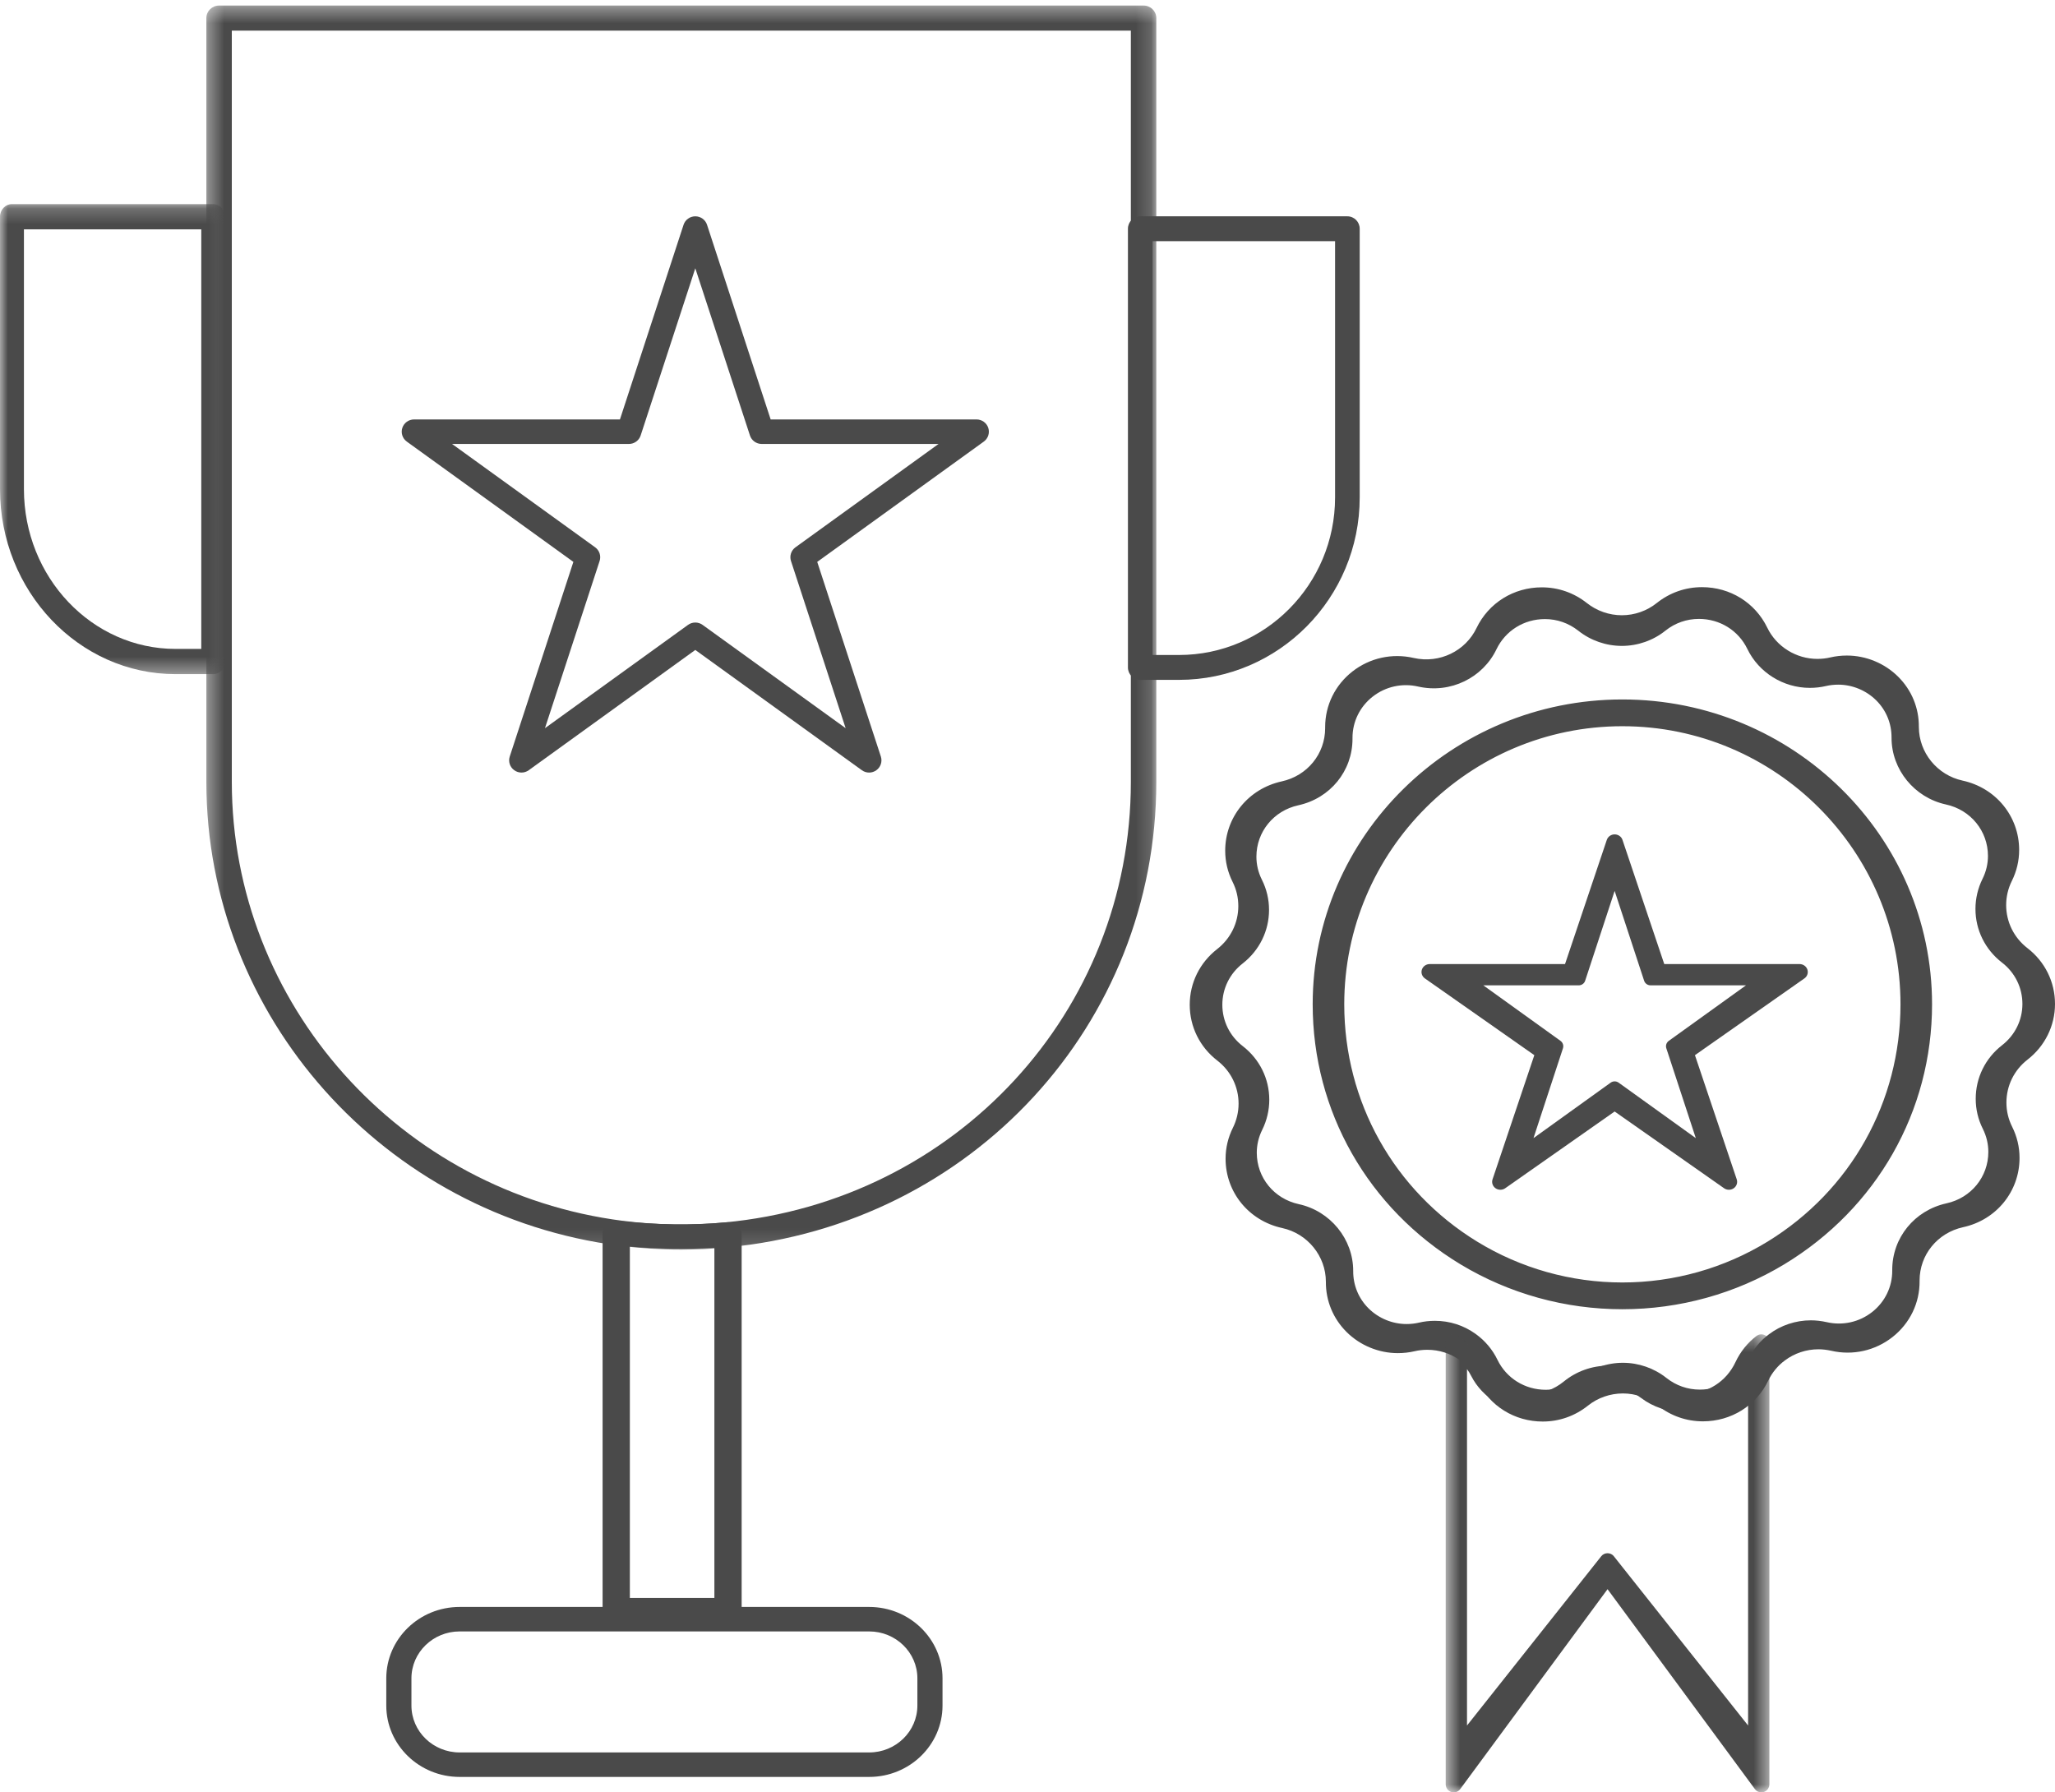<?xml version="1.0" encoding="UTF-8"?>
<svg width="133px" height="116px" viewBox="0 0 133 116" version="1.1" xmlns="http://www.w3.org/2000/svg" xmlns:xlink="http://www.w3.org/1999/xlink">
    <!-- Generator: Sketch 63.1 (92452) - https://sketch.com -->
    <title>inveni_icon_mejoradecalidad</title>
    <desc>Created with Sketch.</desc>
    <defs>
        <polygon id="path-1" points="0.355 0.359 61.837 0.359 61.837 80.874 0.355 80.874"></polygon>
        <polygon id="path-3" points="0 0.21 14.575 0.21 14.575 30.629 0 30.629"></polygon>
        <polygon id="path-5" points="0.566 0.341 21.515 0.341 21.515 30 0.566 30"></polygon>
    </defs>
    <g id="Symbols" stroke="none" stroke-width="1" fill="none" fill-rule="evenodd">
        <g id="inveni_servicios_article4" transform="translate(-153, -43)">
            <g id="inveni_icon_mejoradecalidad" transform="translate(153, 43)">
                <g id="Group-28">
                    <g id="Group-3" transform="translate(13, 0)">
                        <mask id="mask-2" fill="white">
                            <use xlink:href="#path-1"></use>
                        </mask>
                        <g id="Clip-2"></g>
                        <path d="M2.003,1.982 L2.003,50.603 C2.003,64.954 12.885,77.166 27.314,79.011 C29.535,79.289 31.765,79.323 33.887,79.115 C48.883,77.714 60.189,65.457 60.189,50.603 L60.189,1.982 L2.003,1.982 Z M31.096,80.874 C29.783,80.874 28.44,80.788 27.104,80.622 C11.853,78.671 0.355,65.767 0.355,50.603 L0.355,1.17 C0.355,0.722 0.724,0.359 1.179,0.359 L61.013,0.359 C61.468,0.359 61.837,0.722 61.837,1.17 L61.837,50.603 C61.837,66.298 49.89,79.251 34.047,80.73 C33.084,80.825 32.089,80.874 31.096,80.874 L31.096,80.874 Z" id="Fill-1" fill="#4A4A4A" mask="url(#mask-2)"></path>
                    </g>
                    <path d="M45.469,40.44 L54.73,47.127 L51.193,36.308 C51.086,35.98 51.203,35.621 51.483,35.42 L60.743,28.732 L49.297,28.732 C48.951,28.732 48.644,28.511 48.537,28.184 L45,17.363 L41.463,28.184 C41.356,28.511 41.049,28.732 40.703,28.732 L29.257,28.732 L38.517,35.42 C38.797,35.621 38.914,35.98 38.807,36.308 L35.27,47.127 L44.531,40.44 C44.67,40.34 44.835,40.289 45,40.289 C45.165,40.289 45.33,40.34 45.469,40.44 Z M55.78,49.848 L45,42.064 L34.22,49.848 C33.941,50.05 33.562,50.05 33.282,49.848 C33.001,49.646 32.884,49.288 32.991,48.961 L37.109,36.365 L26.329,28.58 C26.049,28.378 25.932,28.02 26.039,27.692 C26.146,27.366 26.453,27.145 26.799,27.145 L40.123,27.145 L44.24,14.549 C44.347,14.221 44.654,14 45,14 C45.346,14 45.653,14.221 45.76,14.549 L49.877,27.145 L63.202,27.145 C63.547,27.145 63.854,27.366 63.961,27.692 C64.068,28.02 63.951,28.378 63.671,28.58 L52.891,36.365 L57.009,48.961 C57.116,49.288 56.999,49.646 56.718,49.848 C56.579,49.949 56.414,50 56.249,50 C56.084,50 55.92,49.949 55.78,49.848 Z" id="Fill-4" fill="#4A4A4A"></path>
                    <g id="Group-8" transform="translate(0, 13)">
                        <mask id="mask-4" fill="white">
                            <use xlink:href="#path-3"></use>
                        </mask>
                        <g id="Clip-7"></g>
                        <path d="M1.549,1.843 L1.549,18.658 C1.549,24.359 5.951,28.997 11.362,28.997 L13.026,28.997 L13.026,1.843 L1.549,1.843 Z M13.8,30.629 L11.362,30.629 C5.097,30.629 -0,25.259 -0,18.658 L-0,1.027 C-0,0.576 0.347,0.21 0.774,0.21 L13.8,0.21 C14.228,0.21 14.575,0.576 14.575,1.027 L14.575,29.813 C14.575,30.263 14.228,30.629 13.8,30.629 L13.8,30.629 Z" id="Fill-6" fill="#4A4A4A" mask="url(#mask-4)"></path>
                    </g>
                    <path d="M74.594,42.39 L76.307,42.39 C81.875,42.39 86.406,37.816 86.406,32.194 L86.406,15.61 L74.594,15.61 L74.594,42.39 Z M76.307,44 L73.797,44 C73.357,44 73,43.639 73,43.195 L73,14.805 C73,14.36 73.357,14 73.797,14 L87.203,14 C87.643,14 88,14.36 88,14.805 L88,32.194 C88,38.704 82.755,44 76.307,44 L76.307,44 Z" id="Fill-9" fill="#4A4A4A"></path>
                    <path d="M40.764,103.417 L46.235,103.417 L46.235,80.755 C44.444,80.865 42.611,80.839 40.764,80.676 L40.764,103.417 Z M47.118,105 L39.882,105 C39.395,105 39,104.645 39,104.209 L39,79.791 C39,79.564 39.108,79.347 39.299,79.197 C39.489,79.047 39.742,78.979 39.993,79.006 C42.374,79.278 44.758,79.311 47.03,79.107 C47.276,79.085 47.525,79.158 47.71,79.308 C47.894,79.458 48,79.671 48,79.894 L48,104.209 C48,104.645 47.605,105 47.118,105 L47.118,105 Z" id="Fill-11" fill="#4A4A4A"></path>
                    <path d="M29.747,105.584 C28.027,105.584 26.628,106.945 26.628,108.618 L26.628,110.381 C26.628,112.055 28.027,113.416 29.747,113.416 L56.254,113.416 C57.974,113.416 59.373,112.055 59.373,110.381 L59.373,108.618 C59.373,106.945 57.974,105.584 56.254,105.584 L29.747,105.584 Z M56.254,115 L29.747,115 C27.129,115 25,112.928 25,110.381 L25,108.618 C25,106.071 27.129,104 29.747,104 L56.254,104 C58.871,104 61,106.071 61,108.618 L61,110.381 C61,112.928 58.871,115 56.254,115 L56.254,115 Z" id="Fill-13" fill="#4A4A4A"></path>
                    <path d="M104.5,69.985 C104.591,69.985 104.681,70.013 104.758,70.068 L109.753,73.659 L107.846,67.847 C107.786,67.668 107.851,67.473 108.005,67.362 L113,63.77 L106.824,63.77 C106.634,63.77 106.466,63.649 106.408,63.471 L104.5,57.659 L102.592,63.471 C102.534,63.649 102.366,63.77 102.176,63.77 L96,63.77 L100.995,67.362 C101.149,67.473 101.213,67.668 101.154,67.847 L99.247,73.659 L104.242,70.068 C104.319,70.013 104.409,69.985 104.5,69.985 M111.896,77 C111.786,77 111.676,76.967 111.583,76.902 L104.5,71.935 L97.417,76.902 C97.231,77.032 96.978,77.032 96.791,76.902 C96.605,76.771 96.527,76.539 96.597,76.327 L99.302,68.289 L92.219,63.322 C92.033,63.191 91.955,62.96 92.026,62.748 C92.097,62.536 92.302,62.393 92.533,62.393 L101.289,62.393 L103.993,54.356 C104.065,54.143 104.269,54 104.5,54 C104.731,54 104.935,54.143 105.007,54.356 L107.711,62.393 L116.467,62.393 C116.698,62.393 116.903,62.536 116.974,62.748 C117.045,62.96 116.967,63.191 116.781,63.322 L109.697,68.289 L112.402,76.327 C112.473,76.539 112.395,76.771 112.209,76.902 C112.115,76.967 112.005,77 111.896,77" id="Fill-15" fill="#4A4A4A"></path>
                    <path d="M105,47 C95.075,47 87,55.074 87,64.997 C87,71.309 90.214,77.048 95.597,80.353 C98.424,82.084 101.675,83 105,83 C108.325,83 111.576,82.084 114.403,80.353 C119.786,77.048 123,71.309 123,64.997 C123,55.074 114.925,47 105,47 L105,47 Z M105,84.732 C101.299,84.732 97.678,83.728 94.529,81.829 C88.535,78.207 84.957,71.915 84.957,64.997 C84.957,54.119 93.948,45.268 105,45.268 C116.052,45.268 125.043,54.119 125.043,64.997 C125.043,71.915 121.465,78.207 115.471,81.829 L115.471,81.829 C112.323,83.728 108.702,84.732 105,84.732 L105,84.732 Z M92.867,85.482 C93.823,85.482 94.736,85.775 95.506,86.332 C96.106,86.761 96.593,87.337 96.912,87.997 C97.493,89.199 98.694,89.945 100.044,89.945 C100.835,89.945 101.585,89.681 102.212,89.182 C103.008,88.547 104.01,88.198 105.033,88.198 C106.051,88.198 107.05,88.545 107.848,89.177 C108.474,89.672 109.222,89.934 110.013,89.934 C111.366,89.934 112.568,89.184 113.149,87.978 C113.46,87.33 113.924,86.766 114.492,86.35 C115.256,85.771 116.22,85.45 117.198,85.45 C117.529,85.45 117.871,85.489 118.217,85.566 C119.26,85.807 120.333,85.567 121.167,84.911 C122.001,84.254 122.474,83.274 122.466,82.223 L122.466,82.183 C122.466,80.104 123.909,78.334 125.974,77.879 C127.571,77.531 128.685,76.163 128.685,74.552 C128.685,74.033 128.565,73.529 128.328,73.055 C128.023,72.447 127.869,71.793 127.869,71.113 C127.869,69.751 128.49,68.487 129.575,67.645 C130.411,66.995 130.891,66.021 130.891,64.974 C130.891,63.919 130.409,62.944 129.568,62.295 L129.567,62.295 C128.477,61.451 127.852,60.186 127.852,58.822 C127.852,58.154 128.009,57.484 128.306,56.885 C128.541,56.412 128.661,55.911 128.661,55.395 C128.661,53.782 127.543,52.412 125.943,52.065 C123.903,51.622 122.421,49.808 122.421,47.752 C122.428,46.822 122.074,45.966 121.425,45.322 C120.776,44.679 119.882,44.31 118.97,44.31 C118.695,44.31 118.427,44.34 118.169,44.4 C117.841,44.478 117.491,44.518 117.133,44.518 C115.415,44.518 113.827,43.528 113.088,41.998 C112.508,40.799 111.308,40.055 109.956,40.055 C109.162,40.055 108.412,40.317 107.788,40.814 C106.995,41.451 105.993,41.802 104.967,41.802 C103.949,41.802 102.95,41.455 102.153,40.823 C101.527,40.328 100.778,40.066 99.988,40.066 C98.634,40.066 97.432,40.816 96.851,42.022 C95.972,43.856 93.883,44.91 91.782,44.433 C90.746,44.195 89.676,44.432 88.844,45.082 C88.012,45.732 87.534,46.704 87.534,47.749 L87.534,47.817 C87.534,49.897 86.091,51.667 84.025,52.117 C82.43,52.467 81.315,53.835 81.315,55.443 C81.315,55.963 81.435,56.466 81.673,56.941 C81.977,57.548 82.132,58.204 82.132,58.887 C82.132,60.244 81.51,61.508 80.427,62.354 C79.589,63.005 79.11,63.979 79.11,65.026 C79.11,66.08 79.592,67.056 80.433,67.704 C81.523,68.549 82.148,69.813 82.148,71.177 C82.148,71.846 81.991,72.516 81.694,73.114 C81.459,73.587 81.339,74.089 81.339,74.604 C81.339,76.216 82.457,77.584 84.057,77.931 C86.097,78.374 87.579,80.189 87.579,82.247 C87.572,83.178 87.926,84.034 88.575,84.678 C89.224,85.321 90.119,85.69 91.031,85.69 C91.305,85.69 91.574,85.66 91.831,85.6 C92.159,85.522 92.509,85.482 92.867,85.482 L92.867,85.482 Z M95.624,89.375 C95.368,88.846 94.977,88.385 94.494,88.038 C93.876,87.592 93.145,87.357 92.378,87.357 C92.089,87.357 91.81,87.388 91.548,87.451 C91.198,87.532 90.835,87.573 90.468,87.573 C89.237,87.573 88.03,87.077 87.157,86.211 C86.28,85.341 85.802,84.185 85.811,82.955 C85.811,81.29 84.622,79.833 82.984,79.477 C80.827,79.008 79.32,77.164 79.32,74.992 C79.32,74.294 79.48,73.617 79.797,72.98 C80.035,72.501 80.161,71.962 80.161,71.426 C80.161,70.331 79.659,69.316 78.785,68.639 C77.651,67.765 77,66.448 77,65.027 C77,63.614 77.647,62.302 78.775,61.424 C79.645,60.745 80.144,59.73 80.144,58.64 C80.144,58.092 80.02,57.566 79.776,57.079 C79.457,56.441 79.295,55.761 79.295,55.058 C79.295,52.891 80.797,51.046 82.948,50.572 C84.607,50.211 85.764,48.793 85.764,47.124 L85.764,47.053 C85.764,45.645 86.408,44.334 87.53,43.457 C88.652,42.58 90.095,42.262 91.489,42.581 C93.186,42.965 94.853,42.119 95.56,40.647 C96.342,39.021 97.961,38.012 99.786,38.012 C100.853,38.012 101.863,38.364 102.706,39.031 C103.347,39.538 104.149,39.818 104.966,39.818 C105.788,39.818 106.592,39.536 107.228,39.025 C108.071,38.354 109.083,38 110.155,38 C111.977,38 113.594,39.004 114.377,40.62 C114.97,41.849 116.244,42.643 117.622,42.643 C117.911,42.643 118.19,42.611 118.452,42.549 C118.802,42.467 119.165,42.426 119.532,42.426 C120.763,42.426 121.97,42.923 122.843,43.789 C123.721,44.659 124.198,45.815 124.189,47.045 C124.189,48.707 125.378,50.162 127.016,50.519 C129.173,50.987 130.68,52.833 130.68,55.008 C130.68,55.706 130.52,56.383 130.204,57.02 C129.965,57.499 129.839,58.037 129.839,58.573 C129.839,59.667 130.341,60.684 131.216,61.361 C132.35,62.236 133,63.551 133,64.973 C133,66.384 132.353,67.698 131.225,68.576 C130.355,69.251 129.856,70.265 129.856,71.359 C129.856,71.905 129.98,72.428 130.224,72.916 C130.543,73.555 130.705,74.234 130.705,74.938 C130.705,77.11 129.203,78.955 127.051,79.423 C125.394,79.788 124.236,81.208 124.236,82.876 L124.236,82.913 C124.247,84.326 123.609,85.647 122.484,86.532 C121.359,87.418 119.912,87.74 118.511,87.418 C118.232,87.356 117.955,87.324 117.69,87.324 C116.906,87.324 116.134,87.581 115.517,88.047 C115.06,88.383 114.69,88.833 114.44,89.353 C113.658,90.979 112.039,91.987 110.214,91.987 C109.147,91.987 108.138,91.635 107.294,90.969 C106.654,90.461 105.851,90.182 105.034,90.182 C104.213,90.182 103.409,90.462 102.771,90.972 C101.926,91.645 100.914,92 99.845,92 C98.024,92 96.407,90.994 95.624,89.375 Z" id="Fill-17" fill="#4A4A4A"></path>
                    <g id="Group-27" transform="translate(93, 86)">
                        <mask id="mask-6" fill="white">
                            <use xlink:href="#path-5"></use>
                        </mask>
                        <g id="Clip-26"></g>
                        <path d="M11.041,14.522 C11.2,14.522 11.349,14.593 11.443,14.712 L20.137,25.673 L20.137,2.668 C20.061,2.78 19.992,2.897 19.931,3.019 C19.194,4.477 17.669,5.382 15.951,5.382 C14.945,5.382 13.995,5.066 13.202,4.468 C12.598,4.013 11.842,3.762 11.073,3.762 C10.299,3.762 9.542,4.013 8.941,4.471 C8.146,5.074 7.193,5.393 6.186,5.393 C4.472,5.393 2.949,4.49 2.211,3.038 C2.134,2.888 2.046,2.743 1.945,2.606 L1.945,25.673 L10.638,14.712 C10.733,14.593 10.882,14.522 11.041,14.522 M20.994,30 C20.833,30 20.677,29.924 20.577,29.788 L11.041,16.85 L1.505,29.788 C1.371,29.97 1.136,30.044 0.923,29.974 C0.71,29.902 0.566,29.701 0.566,29.475 L0.566,0.866 C0.566,0.668 0.676,0.488 0.851,0.398 C1.025,0.308 1.235,0.325 1.393,0.441 C2.005,0.89 2.499,1.489 2.824,2.177 C3.415,3.428 4.634,4.205 6.006,4.205 C6.81,4.205 7.571,3.931 8.209,3.41 C9.017,2.75 10.034,2.385 11.074,2.385 C12.108,2.385 13.124,2.748 13.934,3.405 C14.57,3.92 15.33,4.193 16.133,4.193 C17.509,4.193 18.729,3.413 19.319,2.158 C19.636,1.482 20.107,0.895 20.683,0.461 C20.841,0.343 21.051,0.325 21.228,0.413 C21.404,0.503 21.515,0.685 21.515,0.883 L21.515,29.475 C21.515,29.701 21.371,29.902 21.158,29.974 C21.104,29.992 21.049,30 20.994,30" id="Fill-25" fill="#4A4A4A" mask="url(#mask-6)"></path>
                    </g>
                </g>
            </g>
        </g>
    </g>
</svg>